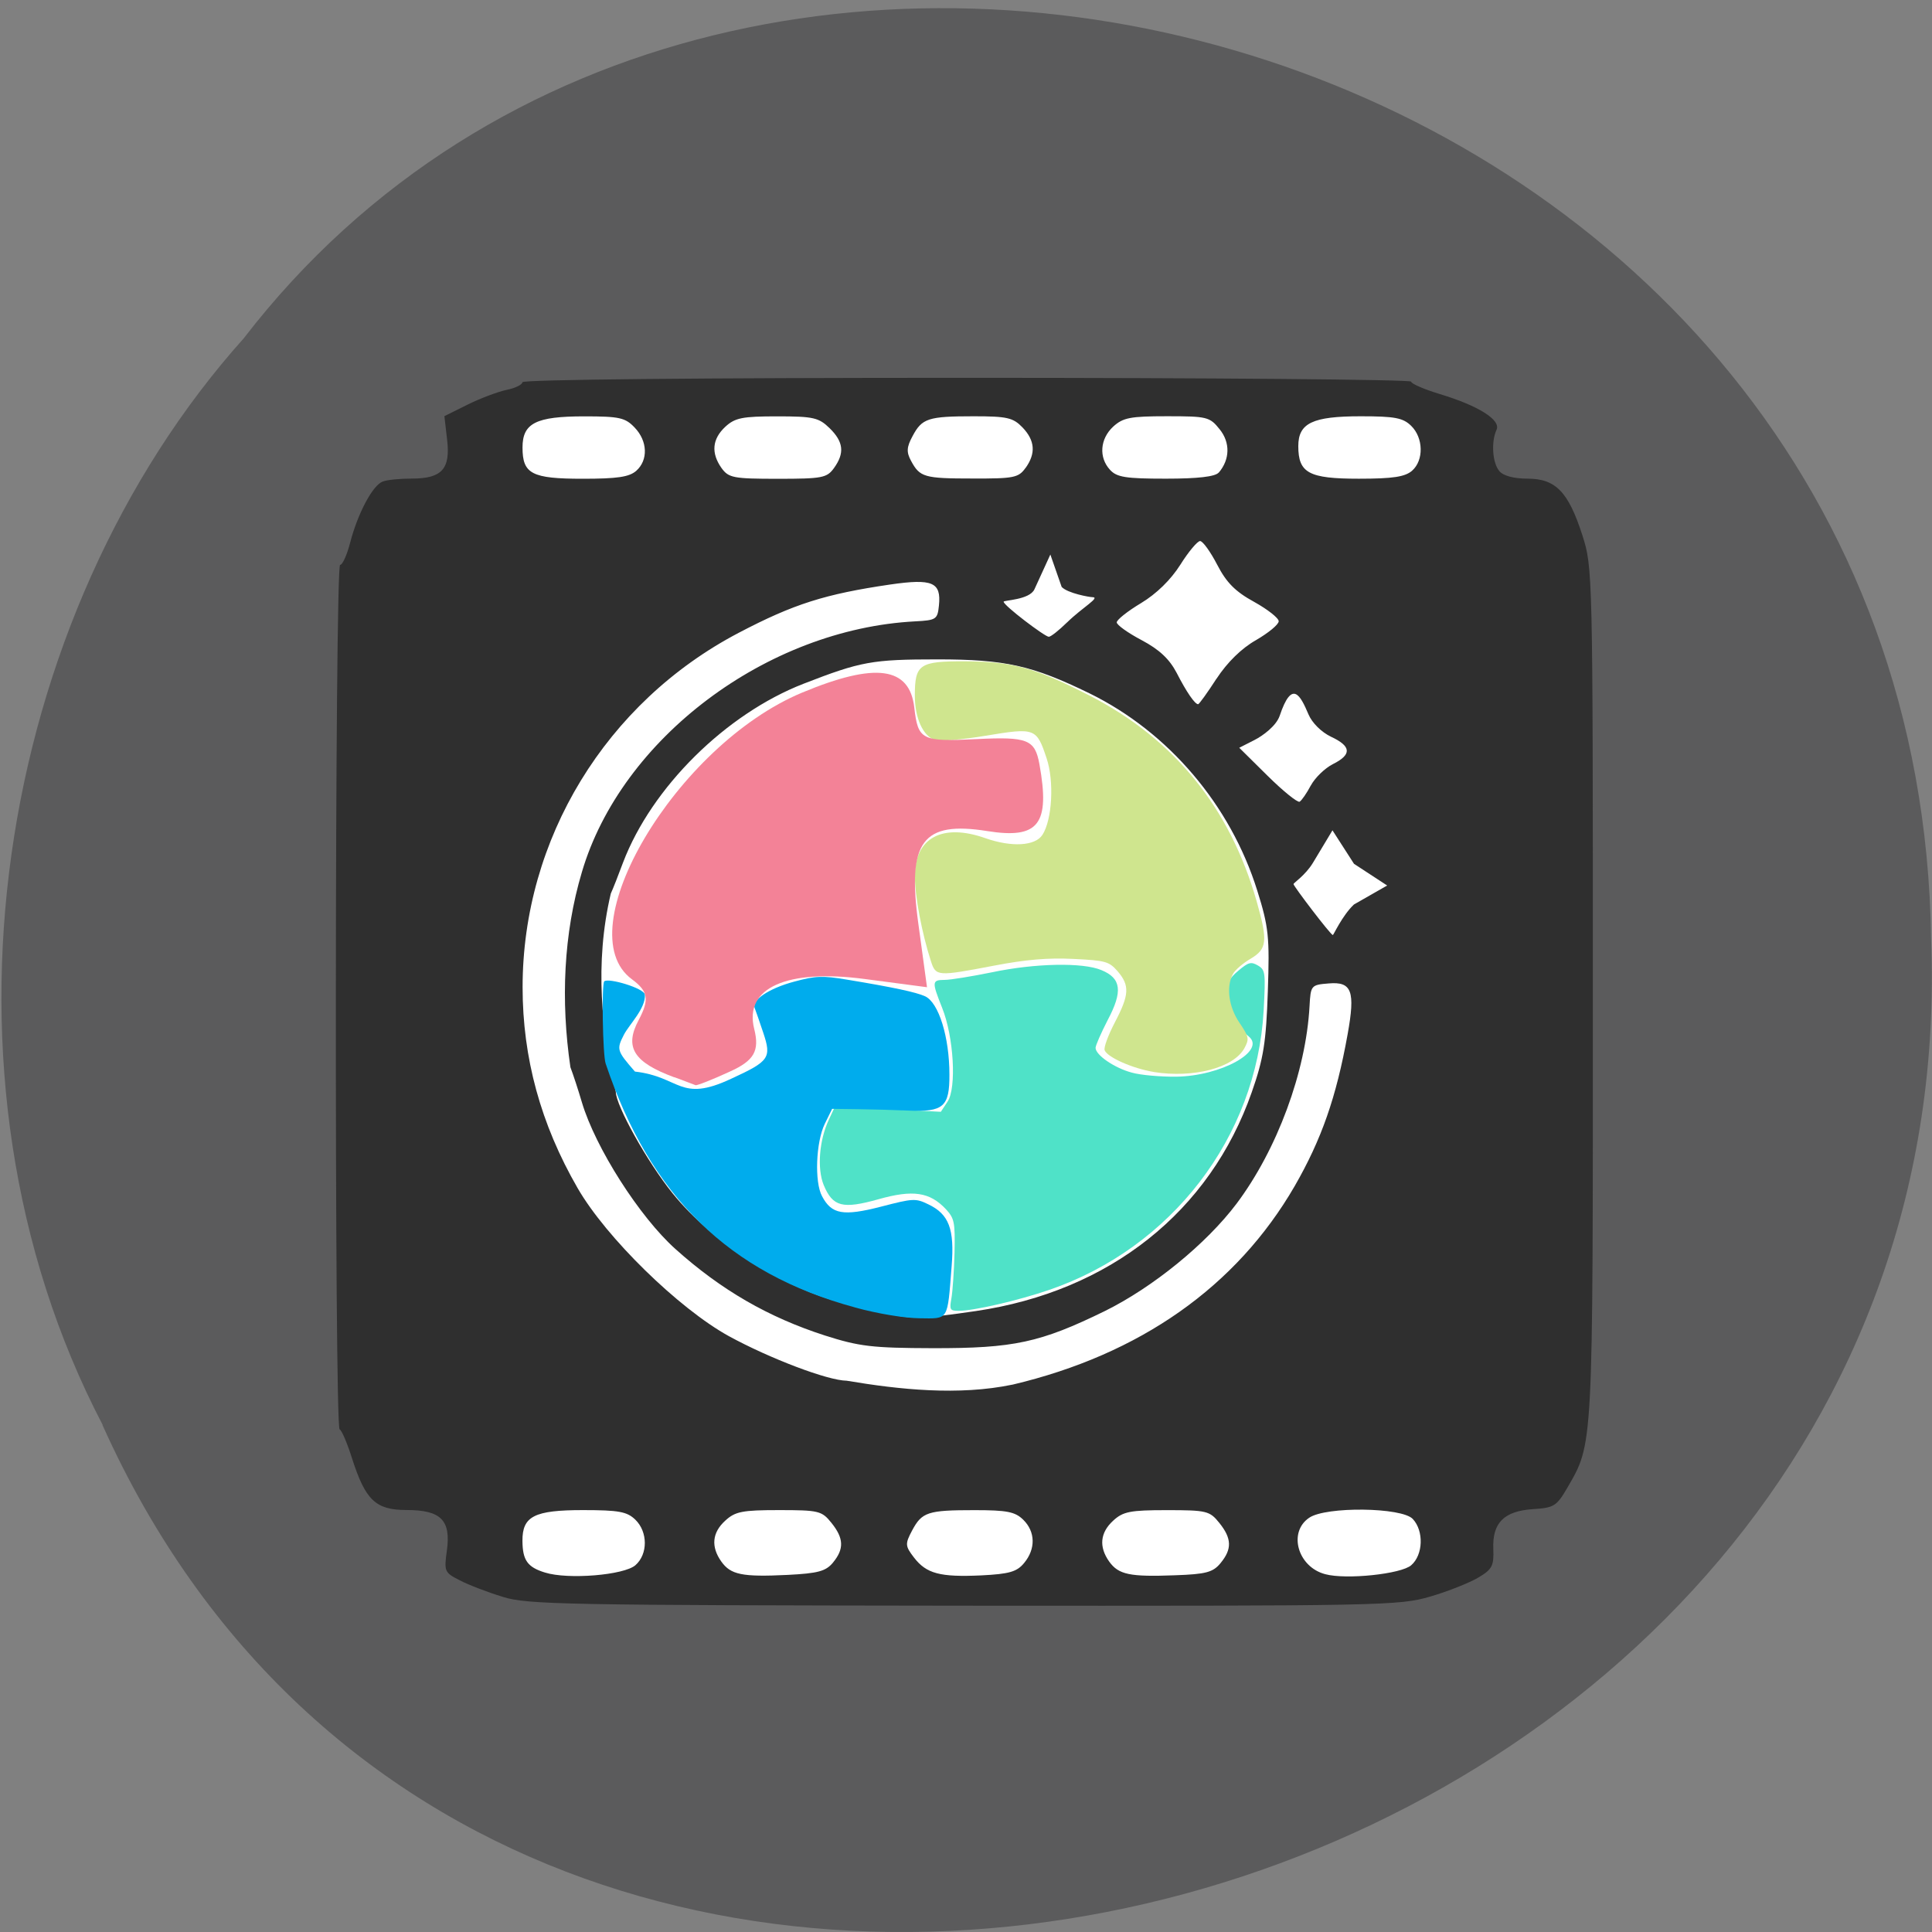 <svg xmlns="http://www.w3.org/2000/svg" viewBox="0 0 48 48"><rect x="0" y="0" width="48" height="48" fill="#808080" stroke="none"/><path d="m 2.547 35.406 c 10.137 22.578 46.41 12.508 45.43 -12.09 c -0.313 -22.355 -29.656 -30.832 -41.922 -14.91 c -6.168 6.887 -8.05 18.293 -3.504 26.996" fill="#3f3f40" fill-opacity="0.553"/><path d="m 10.969 37.22 c -1.719 -9.422 -2.75 -21.332 2.133 -27.07 l 12.199 -0.5 c 11.254 -0.461 11.07 1.977 11.18 2.156 c 0.211 0.328 1.145 24.301 0.488 25.617 c -0.84 1.68 -0.051 2.031 -12.965 2.051 c -4.844 -0.375 -12.191 0.902 -13.04 -2.254" fill="#fff"/><path d="m 12.488 39.672 c -0.371 -0.113 -0.852 -0.297 -1.066 -0.41 c -0.379 -0.191 -0.391 -0.223 -0.32 -0.734 c 0.105 -0.758 -0.145 -1.012 -1 -1.012 c -0.77 0 -1.023 -0.242 -1.359 -1.293 c -0.117 -0.371 -0.254 -0.691 -0.305 -0.711 c -0.133 -0.059 -0.121 -21.477 0.012 -21.477 c 0.059 0 0.172 -0.25 0.25 -0.555 c 0.188 -0.723 0.559 -1.426 0.809 -1.516 c 0.105 -0.043 0.434 -0.074 0.727 -0.074 c 0.746 0 0.961 -0.242 0.871 -0.977 l -0.066 -0.574 l 0.574 -0.285 c 0.313 -0.156 0.75 -0.32 0.969 -0.367 c 0.219 -0.043 0.395 -0.133 0.395 -0.191 c 0 -0.066 4.398 -0.109 11.04 -0.109 c 6.07 0 11.04 0.043 11.04 0.094 c 0 0.051 0.316 0.188 0.699 0.305 c 0.973 0.293 1.539 0.648 1.422 0.895 c -0.137 0.297 -0.102 0.824 0.074 1.027 c 0.094 0.113 0.359 0.184 0.695 0.184 c 0.699 0 1.016 0.324 1.363 1.402 c 0.258 0.801 0.262 0.906 0.262 11.395 c 0 11.43 0.016 11.148 -0.645 12.293 c -0.254 0.434 -0.324 0.48 -0.84 0.512 c -0.723 0.047 -1.016 0.34 -0.988 0.992 c 0.016 0.414 -0.027 0.504 -0.371 0.707 c -0.215 0.129 -0.754 0.344 -1.195 0.473 c -0.781 0.227 -1.168 0.234 -11.59 0.227 c -9.895 -0.012 -10.84 -0.027 -11.453 -0.219 m 3.297 -0.789 c 0.309 -0.273 0.309 -0.824 -0.004 -1.129 c -0.207 -0.199 -0.406 -0.238 -1.301 -0.238 c -1.211 0 -1.508 0.152 -1.504 0.766 c 0.004 0.48 0.125 0.652 0.559 0.785 c 0.57 0.18 1.969 0.066 2.25 -0.184 m 4.906 -0.063 c 0.281 -0.34 0.27 -0.605 -0.039 -0.988 c -0.238 -0.297 -0.313 -0.316 -1.305 -0.316 c -0.91 0 -1.086 0.035 -1.332 0.262 c -0.328 0.297 -0.359 0.648 -0.098 1.016 c 0.234 0.328 0.516 0.387 1.645 0.332 c 0.758 -0.039 0.949 -0.09 1.129 -0.305 m 4.75 0.008 c 0.289 -0.348 0.281 -0.777 -0.023 -1.074 c -0.203 -0.199 -0.406 -0.238 -1.211 -0.238 c -1.164 0 -1.305 0.047 -1.551 0.508 c -0.176 0.332 -0.172 0.383 0.047 0.668 c 0.309 0.402 0.645 0.492 1.672 0.445 c 0.699 -0.035 0.887 -0.09 1.066 -0.309 m 4.879 0.004 c 0.289 -0.348 0.281 -0.613 -0.031 -1 c -0.238 -0.297 -0.313 -0.316 -1.305 -0.316 c -0.91 0 -1.086 0.035 -1.332 0.262 c -0.324 0.297 -0.359 0.648 -0.098 1.016 c 0.234 0.324 0.508 0.383 1.637 0.34 c 0.77 -0.027 0.941 -0.074 1.129 -0.301 m 4.738 0.051 c 0.297 -0.258 0.316 -0.852 0.039 -1.148 c -0.27 -0.293 -2.16 -0.316 -2.574 -0.031 c -0.531 0.359 -0.285 1.223 0.398 1.402 c 0.52 0.141 1.891 -0.004 2.137 -0.223 m -9.914 -4.484 c 3.176 -0.75 5.574 -2.438 7.02 -4.938 c 0.664 -1.156 1.031 -2.199 1.313 -3.766 c 0.195 -1.078 0.105 -1.316 -0.469 -1.266 c -0.438 0.035 -0.449 0.047 -0.477 0.57 c -0.09 1.625 -0.805 3.559 -1.813 4.902 c -0.754 1 -2.078 2.078 -3.273 2.668 c -1.605 0.785 -2.262 0.926 -4.277 0.922 c -1.508 -0.004 -1.824 -0.043 -2.68 -0.316 c -1.402 -0.453 -2.57 -1.125 -3.711 -2.148 c -0.891 -0.797 -1.988 -2.516 -2.324 -3.645 c -0.086 -0.293 -0.215 -0.688 -0.285 -0.871 c -0.242 -1.648 -0.172 -3.316 0.285 -4.848 c 0.977 -3.32 4.594 -6.04 8.285 -6.23 c 0.52 -0.027 0.551 -0.051 0.586 -0.395 c 0.059 -0.578 -0.16 -0.672 -1.211 -0.52 c -1.621 0.238 -2.398 0.484 -3.762 1.199 c -3.301 1.73 -5.371 5.125 -5.371 8.805 c 0 1.754 0.449 3.402 1.367 4.992 c 0.707 1.227 2.508 2.988 3.754 3.676 c 1.023 0.559 2.461 1.105 2.93 1.109 c 1.32 0.223 2.785 0.375 4.117 0.098 m -0.91 -1.828 c 3.324 -0.488 5.82 -2.469 6.859 -5.441 c 0.293 -0.836 0.355 -1.238 0.398 -2.5 c 0.047 -1.355 0.02 -1.605 -0.262 -2.504 c -0.664 -2.125 -2.203 -3.938 -4.168 -4.902 c -1.418 -0.691 -2.086 -0.844 -3.777 -0.844 c -1.625 0 -1.902 0.051 -3.328 0.605 c -1.93 0.75 -3.773 2.574 -4.484 4.441 c -0.109 0.293 -0.246 0.645 -0.305 0.773 c -0.41 1.742 -0.223 3.441 0.125 4.926 c 0 0.34 0.785 1.746 1.41 2.52 c 0.996 1.238 2.836 2.41 4.324 2.746 c 0.367 0.086 0.836 0.195 1.035 0.246 c 0.551 0.137 0.867 0.125 2.172 -0.066 m 9.395 -10.1 l 0.828 -0.473 l -0.824 -0.539 l -0.535 -0.832 l -0.484 0.805 c -0.191 0.316 -0.484 0.5 -0.484 0.531 c 0 0.051 0.918 1.258 0.977 1.266 c 0.016 0.004 0.23 -0.48 0.523 -0.758 m -1.07 -2.957 c 0.102 -0.191 0.348 -0.43 0.547 -0.531 c 0.477 -0.238 0.461 -0.445 -0.043 -0.68 c -0.238 -0.113 -0.473 -0.344 -0.563 -0.559 c -0.203 -0.48 -0.41 -0.871 -0.715 0.039 c -0.086 0.25 -0.418 0.496 -0.629 0.602 l -0.375 0.191 l 0.703 0.695 c 0.387 0.383 0.746 0.672 0.797 0.645 c 0.051 -0.031 0.176 -0.211 0.277 -0.402 m -2.34 -2.656 c 0.266 -0.406 0.621 -0.754 0.98 -0.957 c 0.309 -0.18 0.563 -0.387 0.563 -0.469 c 0 -0.078 -0.273 -0.293 -0.609 -0.48 c -0.465 -0.254 -0.688 -0.477 -0.918 -0.922 c -0.168 -0.324 -0.359 -0.59 -0.426 -0.59 c -0.066 0 -0.289 0.266 -0.492 0.59 c -0.238 0.375 -0.594 0.723 -0.977 0.953 c -0.332 0.199 -0.602 0.414 -0.602 0.477 c 0 0.063 0.277 0.262 0.617 0.441 c 0.441 0.234 0.691 0.469 0.871 0.812 c 0.246 0.48 0.453 0.781 0.535 0.781 c 0.023 0 0.23 -0.285 0.457 -0.637 m -3.711 -1.398 c 0.379 -0.371 0.84 -0.625 0.625 -0.625 c -0.066 0 -0.609 -0.094 -0.762 -0.254 l -0.281 -0.805 l -0.395 0.863 c -0.121 0.266 -0.766 0.27 -0.766 0.309 c 0 0.094 1.02 0.867 1.121 0.871 c 0.047 0.004 0.25 -0.156 0.457 -0.359 m -10.703 -3.766 c 0.297 -0.266 0.281 -0.738 -0.043 -1.074 c -0.234 -0.246 -0.379 -0.277 -1.254 -0.277 c -1.195 0 -1.531 0.168 -1.531 0.773 c 0 0.656 0.227 0.777 1.492 0.777 c 0.863 0 1.16 -0.043 1.336 -0.199 m 4.91 -0.066 c 0.27 -0.375 0.238 -0.652 -0.109 -0.992 c -0.27 -0.262 -0.398 -0.293 -1.305 -0.293 c -0.859 0 -1.043 0.035 -1.285 0.258 c -0.328 0.305 -0.359 0.652 -0.094 1.027 c 0.176 0.242 0.289 0.266 1.398 0.266 c 1.105 0 1.219 -0.023 1.395 -0.266 m 4.758 0 c 0.262 -0.363 0.238 -0.684 -0.074 -1.01 c -0.234 -0.242 -0.379 -0.277 -1.211 -0.277 c -1.137 0 -1.285 0.051 -1.52 0.492 c -0.148 0.273 -0.156 0.398 -0.039 0.613 c 0.219 0.41 0.328 0.441 1.531 0.441 c 1.023 0.004 1.141 -0.02 1.313 -0.262 m 4.801 0.117 c 0.281 -0.328 0.289 -0.75 0.023 -1.078 c -0.246 -0.309 -0.313 -0.324 -1.309 -0.324 c -0.914 0 -1.09 0.035 -1.336 0.258 c -0.328 0.305 -0.363 0.766 -0.078 1.074 c 0.168 0.184 0.391 0.219 1.387 0.219 c 0.805 0 1.227 -0.051 1.313 -0.152 m 4.805 -0.047 c 0.293 -0.258 0.281 -0.816 -0.023 -1.113 c -0.203 -0.199 -0.406 -0.238 -1.254 -0.238 c -1.195 0 -1.551 0.168 -1.551 0.742 c 0 0.668 0.262 0.809 1.504 0.809 c 0.852 0 1.148 -0.047 1.324 -0.199" fill="#2f2f2f"/><path d="m 23.637 32.26 c 0.031 -0.172 0.066 -0.684 0.078 -1.141 c 0.016 -0.758 -0.004 -0.848 -0.215 -1.078 c -0.402 -0.426 -0.816 -0.488 -1.676 -0.246 c -0.891 0.25 -1.133 0.188 -1.359 -0.352 c -0.168 -0.41 -0.113 -1.121 0.133 -1.637 l 0.148 -0.316 l 1.316 0.066 l 1.313 0.066 l 0.168 -0.254 c 0.227 -0.344 0.152 -1.613 -0.137 -2.332 c -0.258 -0.648 -0.254 -0.688 0.063 -0.691 c 0.145 0 0.672 -0.086 1.172 -0.188 c 1.078 -0.227 2.262 -0.25 2.723 -0.055 c 0.496 0.203 0.535 0.527 0.156 1.242 c -0.164 0.32 -0.301 0.629 -0.301 0.691 c 0.004 0.18 0.473 0.5 0.898 0.613 c 0.219 0.063 0.711 0.105 1.098 0.102 c 1.117 -0.012 2.25 -0.641 1.809 -1 c -0.297 -0.242 -0.551 -0.73 -0.551 -1.051 c 0 -0.258 0.066 -0.395 0.293 -0.582 c 0.25 -0.211 0.316 -0.23 0.488 -0.129 c 0.184 0.109 0.191 0.18 0.141 1.121 c -0.176 3.145 -2.289 5.895 -5.328 6.938 c -0.777 0.266 -1.875 0.52 -2.25 0.52 c -0.215 0 -0.23 -0.027 -0.18 -0.309" fill="#4fe2c8"/><path d="m 28.668 26.633 c -0.527 -0.086 -1.152 -0.363 -1.223 -0.539 c -0.027 -0.07 0.09 -0.379 0.254 -0.695 c 0.359 -0.684 0.371 -0.914 0.07 -1.266 c -0.215 -0.246 -0.297 -0.27 -1.102 -0.309 c -0.633 -0.031 -1.176 0.016 -1.953 0.164 c -1.434 0.273 -1.461 0.273 -1.586 -0.109 c -0.223 -0.691 -0.398 -1.613 -0.398 -2.109 c -0.004 -0.957 0.684 -1.324 1.754 -0.945 c 0.648 0.227 1.234 0.195 1.414 -0.082 c 0.242 -0.371 0.297 -1.328 0.105 -1.902 c -0.25 -0.754 -0.285 -0.766 -1.508 -0.563 c -0.578 0.098 -1.148 0.145 -1.266 0.109 c -0.297 -0.098 -0.5 -0.547 -0.5 -1.105 c 0 -0.777 0.113 -0.855 1.234 -0.852 c 1.203 0.004 1.746 0.156 3.121 0.859 c 2.09 1.074 3.473 2.777 4.137 5.102 c 0.281 0.992 0.262 1.184 -0.152 1.43 c -0.188 0.109 -0.387 0.281 -0.438 0.379 c -0.172 0.32 -0.105 0.816 0.164 1.211 c 0.238 0.352 0.246 0.402 0.121 0.633 c -0.27 0.488 -1.266 0.746 -2.25 0.59" fill="#cfe58e"/><path d="m 21.246 32.484 c -3.133 -0.848 -5.094 -2.766 -6.199 -6.06 c -0.074 -0.215 -0.102 -1.977 -0.035 -2.043 c 0.098 -0.094 1 0.172 1.01 0.332 c 0.023 0.34 -0.391 0.742 -0.52 0.992 c -0.188 0.367 -0.18 0.398 0.273 0.918 c 1.137 0.129 1.105 0.781 2.387 0.18 c 0.953 -0.438 1.01 -0.52 0.801 -1.145 c -0.09 -0.273 -0.188 -0.547 -0.211 -0.609 c -0.086 -0.199 0.348 -0.492 0.977 -0.66 c 0.535 -0.145 0.707 -0.152 1.309 -0.051 c 1.156 0.191 1.723 0.313 1.945 0.414 c 0.34 0.156 0.605 1.016 0.605 1.945 c 0.004 0.801 -0.148 0.934 -1.023 0.895 c -0.355 -0.016 -0.926 -0.031 -1.27 -0.035 l -0.621 -0.008 l -0.184 0.375 c -0.219 0.453 -0.258 1.445 -0.066 1.797 c 0.238 0.449 0.523 0.5 1.465 0.258 c 0.797 -0.207 0.859 -0.211 1.172 -0.059 c 0.516 0.246 0.656 0.613 0.582 1.539 c -0.109 1.375 -0.063 1.301 -0.801 1.293 c -0.371 -0.004 -1.035 -0.113 -1.594 -0.266" fill="#00aced"/><path d="m 16.754 26.766 c -1.016 -0.375 -1.246 -0.75 -0.887 -1.422 c 0.27 -0.508 0.238 -0.715 -0.164 -1.012 c -1.645 -1.203 1.094 -5.82 4.227 -7.125 c 1.82 -0.758 2.668 -0.645 2.785 0.371 c 0.094 0.809 0.18 0.852 1.543 0.785 c 1.273 -0.063 1.453 0.008 1.566 0.621 c 0.27 1.496 -0.02 1.867 -1.293 1.664 c -1.613 -0.258 -1.996 0.258 -1.715 2.301 l 0.215 1.578 l -1.539 -0.203 c -1.949 -0.258 -3.01 0.219 -2.754 1.238 c 0.137 0.547 0 0.789 -0.609 1.063 c -0.43 0.199 -0.813 0.348 -0.848 0.336 c -0.035 -0.016 -0.273 -0.102 -0.527 -0.199" fill="#f38297"/></svg>